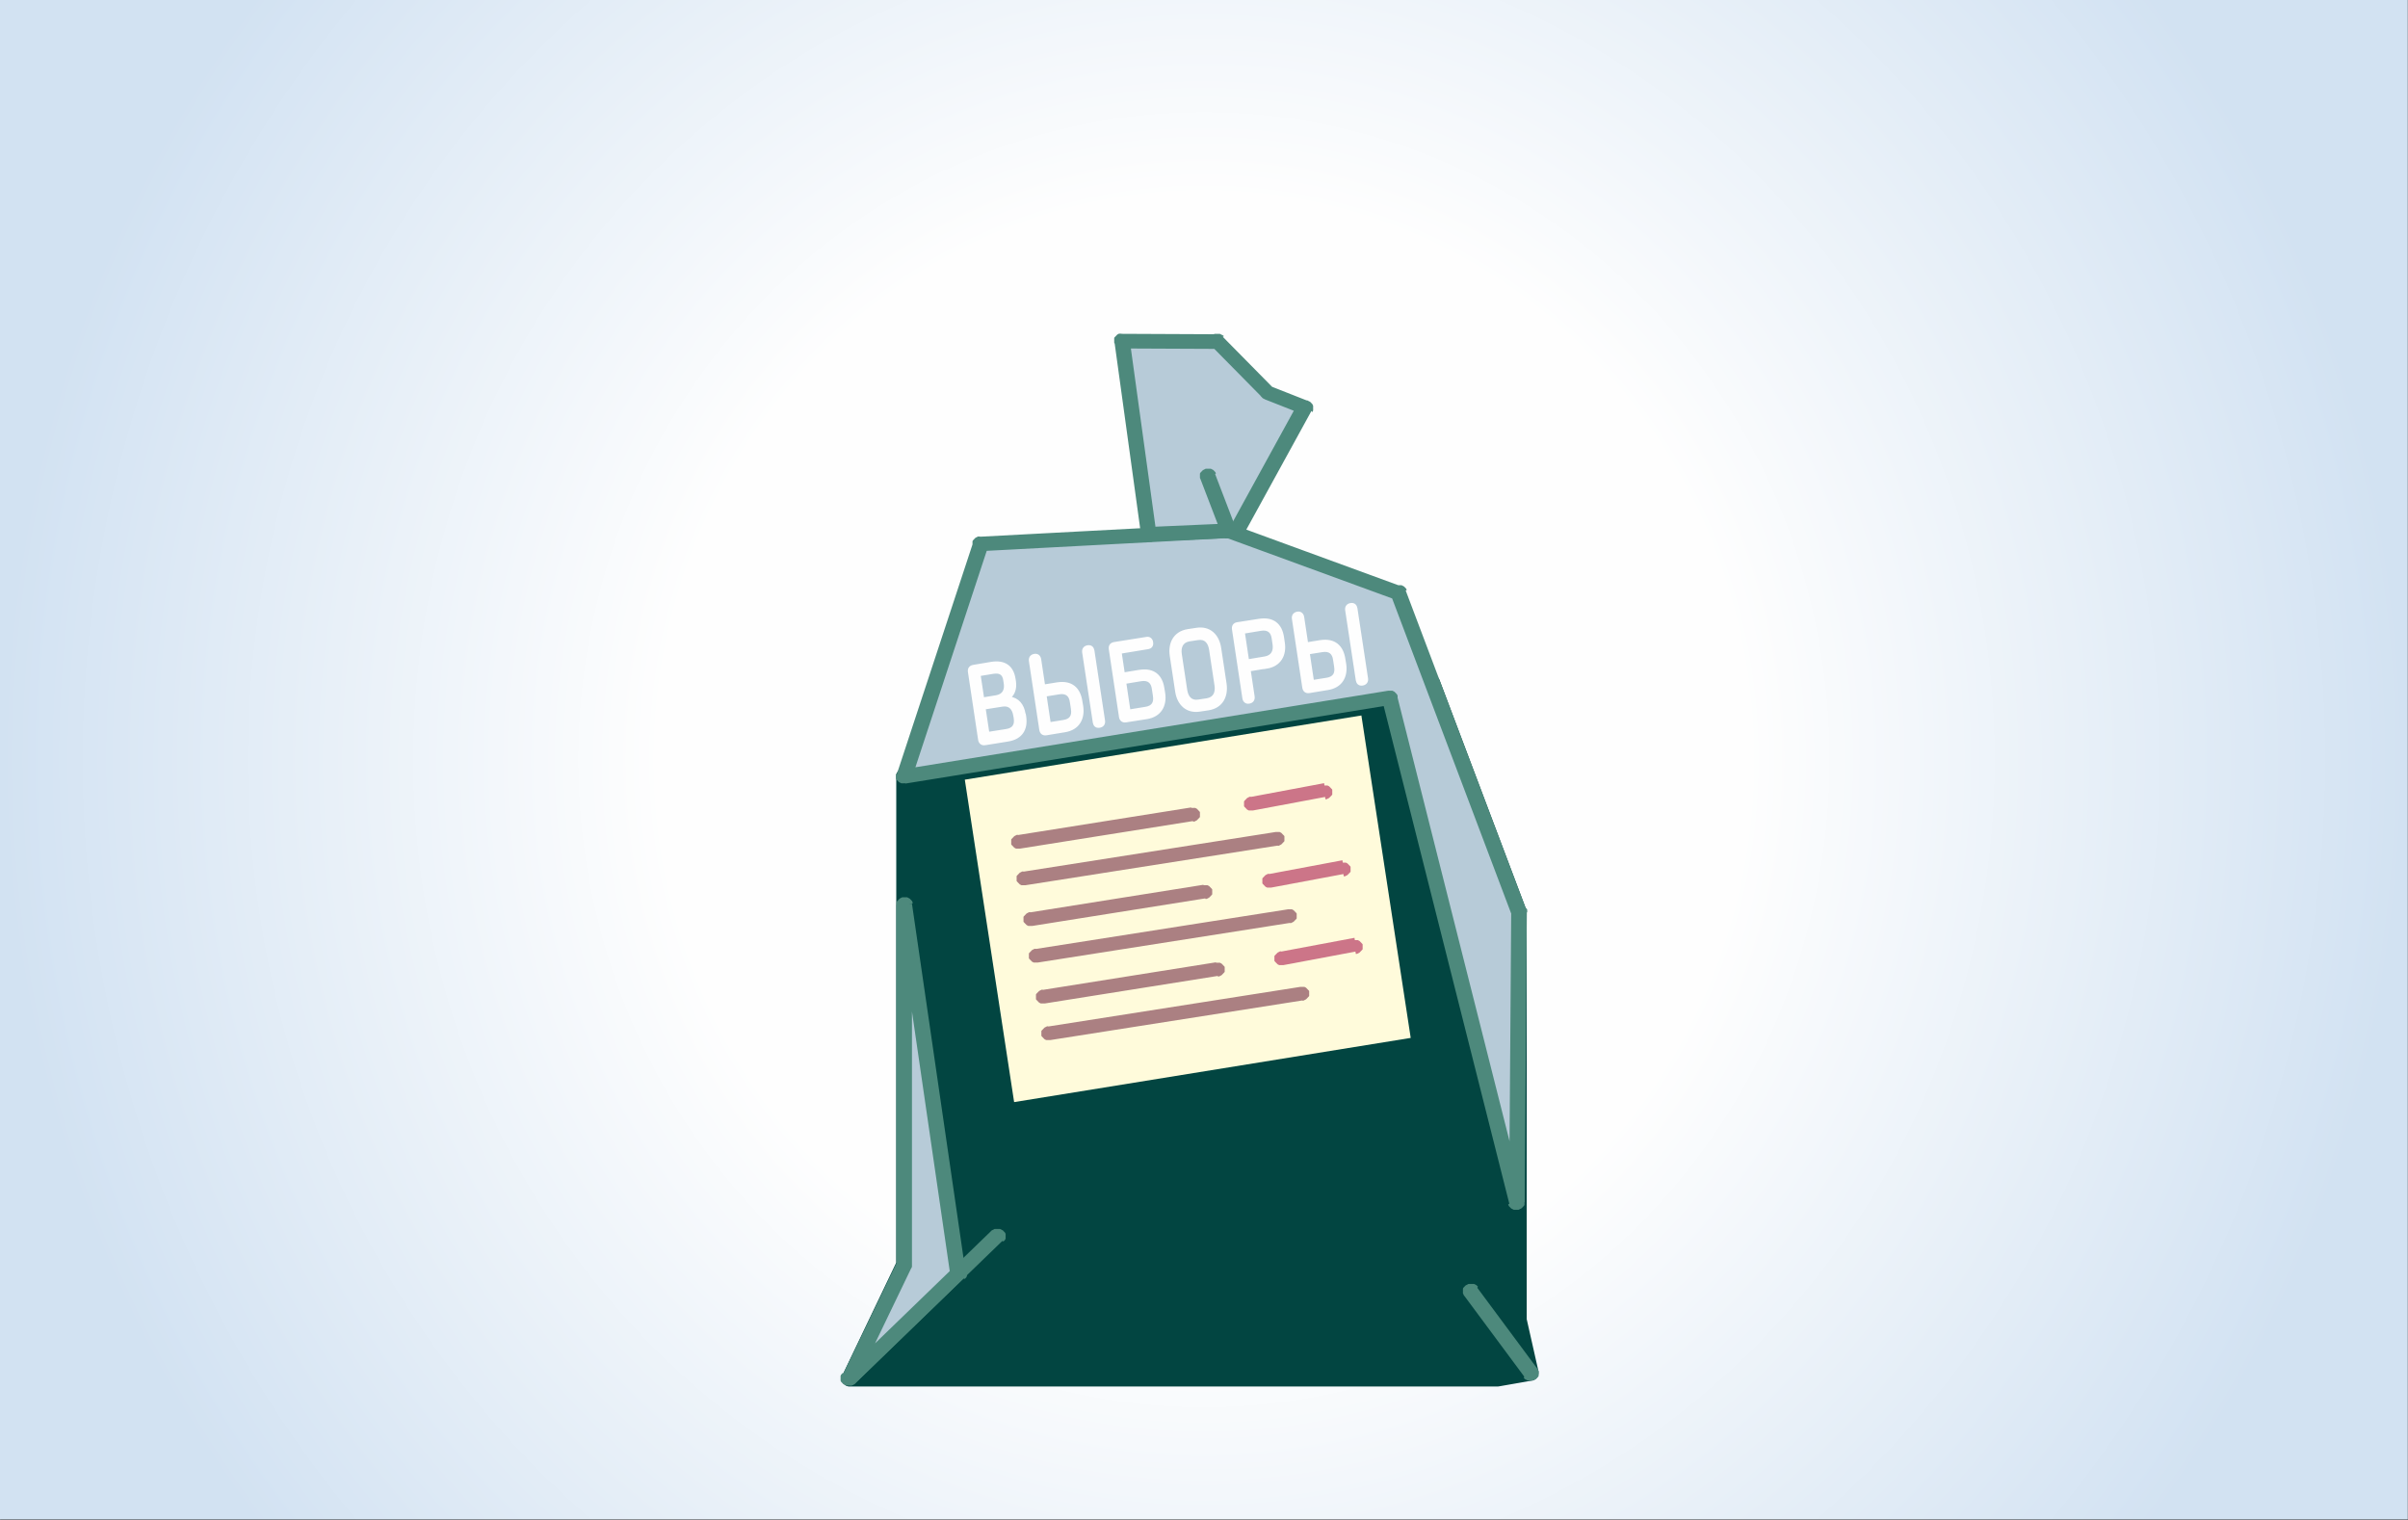 <?xml version="1.0" encoding="UTF-8" standalone="no"?>
<svg
   xmlns:dc="http://purl.org/dc/elements/1.1/"
   xmlns:cc="http://creativecommons.org/ns#"
   xmlns:rdf="http://www.w3.org/1999/02/22-rdf-syntax-ns#"
   xmlns:svg="http://www.w3.org/2000/svg"
   xmlns="http://www.w3.org/2000/svg"
   id="svg76"
   viewBox="0 0 12197.192 7699.815"
   style="clip-rule:evenodd;fill-rule:evenodd;image-rendering:optimizeQuality;shape-rendering:geometricPrecision;text-rendering:geometricPrecision"
   version="1.1"
   height="291"
   width="461"
   xml:space="preserve"><rect x="0" y="0" width="12197.192" height="7699.815" fill="#333333" stroke="none"/><defs
     id="defs11"><style
       id="style2"
       type="text/css"><![CDATA[
    .str1 {stroke:#FEFEFE;stroke-width:10}
    .str0 {stroke:#024541;stroke-width:75;stroke-linecap:round;stroke-linejoin:round}
    .fil1 {fill:#024541}
    .fil3 {fill:#B7CBD8}
    .fil5 {fill:#FFFBDB}
    .fil2 {fill:#4D897C;fill-rule:nonzero}
    .fil6 {fill:#AB8082;fill-rule:nonzero}
    .fil7 {fill:#CC7588;fill-rule:nonzero}
    .fil4 {fill:#FEFEFE;fill-rule:nonzero}
    .fil0 {fill:url(#id0)}
   ]]></style><radialGradient
       fy="3845.28"
       fx="6103.05"
       r="5785.57"
       cy="3845.28"
       cx="6103.05"
       gradientUnits="userSpaceOnUse"
       id="id0"><stop
         id="stop4"
         style="stop-color:#FEFEFE"
         offset="0" /><stop
         id="stop6"
         style="stop-color:#FEFEFE"
         offset="0.451" /><stop
         id="stop8"
         style="stop-color:#D2E2F2"
         offset="1" /></radialGradient></defs><g
     transform="matrix(1.054,0,0,1.091,-334.547,-347.065)"
     id="Layer_x0020_1"><polygon
       style="fill:url(#id0)"
       id="polygon14"
       points="317,7373 11889,7373 11889,318 317,318 "
       class="fil0" /><polygon
       style="fill:#024541;stroke:#024541;stroke-width:75;stroke-linecap:round;stroke-linejoin:round"
       id="polygon16"
       points="4662,6189 4662,3922 7201,3490 7617,4554 7617,5080 7617,6447 7674,6691 7514,6718 4662,6718 4400,6718 "
       class="fil1 str0" /><g
       id="g20"><path
         style="fill:#4d897c;fill-rule:nonzero"
         id="path18"
         d="m 4373,6695 54,46 -1,1 -1,1 -1,1 -2,1 -2,1 -2,1 -2,1 -2,1 -2,1 -2,1 h -2 -2 -2 -2 -2 -2 -2 -2 -2 -2 -2 -2 -2 l -2,-1 -2,-1 -2,-1 -2,-1 -2,-1 -2,-1 -2,-1 -1,-1 -1,-1 -1,-1 -1,-1 -1,-1 -1,-1 -1,-1 -1,-1 -1,-1 -1,-1 -1,-2 -1,-2 -1,-2 v -2 -2 -2 -2 -2 -2 -2 -2 -2 -2 -2 l 1,-2 1,-2 1,-2 1,-1 1,-1 1,-1 1,-1 1,-1 1,-1 1,-1 z m 761,-615 -707,661 -54,-46 707,-661 z m 0,0 -54,-46 1,-1 1,-1 1,-1 2,-1 2,-1 2,-1 2,-1 2,-1 2,-1 2,-1 h 2 2 2 2 2 2 2 2 2 2 2 2 2 l 2,1 2,1 2,1 2,1 2,1 2,1 2,1 1,1 1,1 1,1 1,1 1,1 1,1 1,1 1,1 1,1 1,1 1,2 1,2 1,2 v 2 2 2 2 2 2 2 2 2 2 2 l -1,2 -1,2 -1,2 -1,1 -1,1 -1,1 -1,1 -1,1 -1,1 -1,1 z"
         class="fil2" /></g><g
       id="g24"><path
         style="fill:#4d897c;fill-rule:nonzero"
         id="path22"
         d="m 7643,6710 62,-38 1,1 1,1 1,2 1,2 1,2 1,2 1,2 v 2 2 2 2 2 2 2 2 2 2 2 l -1,2 -1,2 -1,1 -1,1 -1,1 -1,1 -1,1 -1,1 -1,1 -1,1 -1,1 -1,1 -1,1 -2,1 -2,1 -2,1 -2,1 -2,1 -2,1 -2,1 h -2 -2 -2 -2 -2 -2 -2 -2 -2 -2 -2 -2 -2 l -2,-1 -2,-1 -2,-1 -2,-1 -2,-1 -2,-1 -1,-1 -1,-1 -1,-1 -1,-1 -1,-1 -1,-1 -1,-1 z m -226,-413 288,375 -62,38 -288,-375 z m 0,0 -62,38 -1,-1 -1,-1 -1,-2 -1,-2 -1,-2 -1,-2 -1,-2 v -2 -2 -2 -2 -2 -2 -2 -2 -2 -2 -2 l 1,-2 1,-2 1,-1 1,-1 1,-1 1,-1 1,-1 1,-1 1,-1 1,-1 1,-1 1,-1 1,-1 2,-1 2,-1 2,-1 2,-1 2,-1 2,-1 2,-1 h 2 2 2 2 2 2 2 2 2 2 2 2 2 l 2,1 2,1 2,1 2,1 2,1 2,1 1,1 1,1 1,1 1,1 1,1 1,1 1,1 z"
         class="fil2" /></g><g
       id="g29"><polygon
         style="fill:#b7cbd8"
         id="polygon26"
         points="6995,3558 7607,5899 7617,4554 7037,3071 6222,2782 5030,2843 4662,3922 "
         class="fil3" /><path
         style="fill:#4d897c;fill-rule:nonzero"
         d="m 4627,3913 368,-1079 72,19 -368,1079 -29,23 -42,-43 z m 0,0 72,19 -1,2 -1,2 -1,2 -1,1 -1,1 -1,1 -1,1 -1,1 -1,1 -1,1 -1,1 -1,1 -1,1 -1,1 -2,1 -2,1 -2,1 -2,1 -2,1 -2,1 h -2 -2 -2 -2 -2 -2 -2 -2 -2 -2 -2 -2 l -2,-1 -2,-1 -2,-1 -2,-1 -2,-1 -2,-1 -1,-1 -1,-1 -1,-1 -1,-1 -1,-1 -1,-1 -1,-1 -1,-1 -1,-1 -1,-1 -1,-1 -1,-1 -1,-2 -1,-2 v -2 -2 -2 -2 -2 -2 -2 -2 -2 -2 -2 l 1,-2 z m 2375,-322 -2333,365 -13,-66 2333,-365 43,25 -30,40 z m 0,0 -13,-66 h 2 2 2 2 2 2 2 2 2 2 l 2,1 2,1 2,1 2,1 2,1 1,1 1,1 1,1 1,1 1,1 1,1 1,1 1,1 1,1 1,1 1,1 1,1 1,2 1,2 1,2 v 2 2 2 2 2 2 2 2 2 2 2 l -1,2 -1,2 -1,1 -1,1 -1,1 -1,1 -1,1 -1,1 -1,1 -1,1 -1,1 -1,1 -1,1 -1,1 -2,1 -2,1 -2,1 -2,1 -2,1 -2,1 -2,1 h -2 -2 z m 569,2316 -612,-2342 73,-15 612,2342 1,8 z m 0,0 73,-15 v 2 2 2 2 2 2 2 2 2 2 l -1,2 -1,2 -1,1 -1,1 -1,1 -1,1 -1,1 -1,1 -1,1 -1,1 -1,1 -1,1 -1,1 -1,1 -2,1 -2,1 -2,1 -2,1 -2,1 -2,1 -2,1 h -2 -2 -2 -2 -2 -2 -2 -2 -2 -2 -2 -2 l -2,-1 -2,-1 -2,-1 -2,-1 -2,-1 -2,-1 -1,-1 -1,-1 -1,-1 -1,-1 -1,-1 -1,-1 -1,-1 -1,-1 -1,-1 -1,-1 -1,-1 -1,-2 -1,-2 -1,-2 v -2 z m 84,-1353 -10,1346 h -75 l 10,-1346 73,-11 z m 0,0 h -75 v -2 -2 -2 -2 -2 l 1,-2 1,-2 1,-2 1,-1 1,-1 1,-1 1,-1 1,-1 1,-1 1,-1 1,-1 1,-1 1,-1 1,-1 1,-1 2,-1 2,-1 2,-1 2,-1 2,-1 2,-1 h 2 2 2 2 2 2 2 2 2 2 2 2 l 2,1 2,1 2,1 2,1 2,1 2,1 1,1 1,1 1,1 1,1 1,1 1,1 1,1 1,1 1,1 1,1 1,1 1,1 1,2 1,2 v 2 2 2 2 2 2 z m -582,-1494 580,1483 -71,22 -580,-1483 49,-42 z m 0,0 -71,22 -1,-2 v -2 -2 -2 -2 -2 -2 -2 -2 -2 -2 -2 l 1,-2 1,-2 1,-1 1,-1 1,-1 1,-1 1,-1 1,-1 1,-1 1,-1 1,-1 1,-1 1,-1 1,-1 2,-1 2,-1 2,-1 2,-1 2,-1 2,-1 2,-1 h 2 2 2 2 2 2 2 2 2 2 2 2 l 2,1 2,1 2,1 2,1 2,1 2,1 1,1 1,1 1,1 1,1 1,1 1,1 1,1 1,1 1,1 1,1 1,2 1,2 1,2 z m -837,-308 815,288 -28,62 -815,-288 12,-64 z m 0,0 -28,62 -2,-1 -2,-1 -2,-1 -2,-1 -2,-1 -1,-1 -1,-1 -1,-1 -1,-1 -1,-1 -1,-1 -1,-1 -1,-1 -1,-1 -1,-1 -1,-1 -1,-1 -1,-2 -1,-2 v -2 -2 -2 -2 -2 -2 -2 -2 -2 -2 -2 l 1,-2 1,-2 1,-2 1,-2 1,-1 1,-1 1,-1 1,-1 1,-1 1,-1 1,-1 1,-1 1,-1 1,-1 2,-1 2,-1 2,-1 2,-1 2,-1 2,-1 h 2 2 2 2 2 2 2 2 2 2 2 2 l 2,1 2,1 z m -1208,58 1192,-61 4,67 -1192,61 -38,-43 z m 0,0 4,67 h -2 -2 -2 -2 -2 -2 -2 l -2,-1 -2,-1 -2,-1 -2,-1 -2,-1 -2,-1 -1,-1 -1,-1 -1,-1 -1,-1 -1,-1 -1,-1 -1,-1 -1,-1 -1,-1 -1,-1 -1,-1 -1,-1 -1,-2 -1,-2 -1,-2 v -2 -2 -2 -2 -2 -2 -2 -2 -2 -2 -2 l 1,-2 1,-2 1,-1 1,-1 1,-1 1,-1 1,-1 1,-1 1,-1 1,-1 1,-1 1,-1 1,-1 1,-1 2,-1 2,-1 2,-1 2,-1 2,-1 2,-1 h 2 2 2 2 2 z"
         class="fil2"
         id="1" /></g><g
       id="g35"><polygon
         style="fill:#b7cbd8"
         id="polygon31"
         points="4400,6718 4920,6231 4662,4518 4662,6189 "
         class="fil3" /><path
         style="fill:#4d897c;fill-rule:nonzero"
         d="m 4366,6704 263,-528 69,27 -263,528 -7,10 -61,-37 z m 0,0 69,27 -1,2 -1,2 -1,1 -1,1 -1,1 -1,1 -1,1 -1,1 -1,1 -1,1 -1,1 -2,1 -2,1 -2,1 -2,1 -2,1 -2,1 h -2 -2 -2 -2 -2 -2 -2 -2 -2 -2 -2 -2 -2 l -2,-1 -2,-1 -2,-1 -2,-1 -2,-1 -2,-1 -1,-1 -1,-1 -1,-1 -1,-1 -1,-1 -1,-1 -1,-1 -1,-1 -1,-1 -1,-1 -1,-1 -1,-1 -1,-2 -1,-2 v -2 -2 -2 -2 -2 -2 -2 -2 -2 -2 -2 l 1,-2 1,-2 1,-2 z m 582,-450 -521,487 -54,-46 521,-487 64,19 z m 0,0 -54,-46 1,-1 1,-1 1,-1 2,-1 2,-1 2,-1 2,-1 2,-1 2,-1 2,-1 h 2 2 2 2 2 2 2 2 2 2 2 2 2 l 2,1 2,1 2,1 2,1 2,1 2,1 2,1 1,1 1,1 1,1 1,1 1,1 1,1 1,1 1,1 1,1 1,1 1,2 1,2 1,2 v 2 2 2 2 2 2 2 2 2 2 2 l -1,2 -1,2 -1,2 -1,1 -1,1 -1,1 -1,1 -1,1 -1,1 -1,1 z m -248,-1740 258,1713 -74,9 -258,-1713 v -4 l 75,-4 z m 0,0 -74,9 v -2 -2 -2 -2 -2 -2 -2 -2 l 1,-2 1,-2 1,-1 1,-1 1,-1 1,-1 1,-1 1,-1 1,-1 1,-1 1,-1 1,-1 1,-1 1,-1 1,-1 2,-1 2,-1 2,-1 2,-1 2,-1 2,-1 h 2 2 2 2 2 2 2 2 2 2 2 2 l 2,1 2,1 2,1 2,1 2,1 2,1 1,1 1,1 1,1 1,1 1,1 1,1 1,1 1,1 1,1 1,1 1,1 1,2 1,2 1,2 v 2 2 2 z m -75,1676 V 4519 h 75 v 1671 l -3,14 z m 0,0 h 75 v 2 2 2 2 2 l -1,2 -1,2 -1,2 -1,1 -1,1 -1,1 -1,1 -1,1 -1,1 -1,1 -1,1 -1,1 -1,1 -1,1 -1,1 -2,1 -2,1 -2,1 -2,1 -2,1 -2,1 h -2 -2 -2 -2 -2 -2 -2 -2 -2 -2 -2 -2 l -2,-1 -2,-1 -2,-1 -2,-1 -2,-1 -2,-1 -1,-1 -1,-1 -1,-1 -1,-1 -1,-1 -1,-1 -1,-1 -1,-1 -1,-1 -1,-1 -1,-1 -1,-1 -1,-2 -1,-2 -1,-2 v -2 -2 -2 -2 -2 z"
         class="fil2"
         id="path33" /></g><g
       id="g41"><polygon
         style="fill:#b7cbd8"
         id="polygon37"
         points="6411,2142 6168,1904 5711,1902 5838,2799 6261,2781 6586,2209 "
         class="fil3" /><path
         style="fill:#4d897c;fill-rule:nonzero"
         d="m 6266,2814 -423,18 -9,-67 423,-18 37,51 -29,17 z m 0,0 -9,-67 h 2 2 2 2 2 2 2 l 2,1 2,1 2,1 2,1 2,1 2,1 2,1 1,1 1,1 1,1 1,1 1,1 1,1 1,1 1,1 1,1 1,1 1,2 1,2 1,2 1,2 1,2 v 2 2 2 2 2 2 2 2 2 2 2 l -1,2 -1,1 -1,1 -1,1 -1,1 -1,1 -1,1 -1,1 -1,1 -1,1 -1,1 -1,1 -1,1 -1,1 -2,1 -2,1 -2,1 -2,1 -2,1 h -2 -2 -2 -2 -2 z m 354,-588 -325,572 -66,-34 325,-572 46,-14 21,48 z m 0,0 -66,-34 1,-1 1,-1 1,-1 1,-1 1,-1 1,-1 1,-1 1,-1 1,-1 1,-1 2,-1 2,-1 2,-1 2,-1 2,-1 h 2 2 2 2 2 2 2 2 2 2 2 2 2 l 2,1 2,1 2,1 2,1 2,1 2,1 2,1 1,1 1,1 1,1 1,1 1,1 1,1 1,1 1,1 1,1 1,1 1,2 1,2 1,2 1,2 v 2 2 2 2 2 2 2 2 2 2 2 l -1,2 -1,2 -1,2 -1,2 z m -197,-115 176,67 -25,62 -176,-67 -14,-9 z m 0,0 -25,62 -2,-1 -2,-1 -2,-1 -2,-1 -2,-1 -2,-1 -1,-1 -1,-1 -1,-1 -1,-1 -1,-1 -1,-1 -1,-1 -1,-1 -1,-1 -1,-1 -1,-2 -1,-2 -1,-2 -1,-2 v -2 -2 -2 -2 -2 -2 -2 -2 -2 -2 -2 l 1,-2 1,-2 1,-2 1,-1 1,-1 1,-1 1,-1 1,-1 1,-1 1,-1 1,-1 1,-1 1,-1 1,-1 2,-1 2,-1 2,-1 2,-1 h 2 2 2 2 2 2 2 2 2 2 2 2 2 l 2,1 2,1 z m -229,-229 243,238 -53,44 -243,-238 24,-56 z m 0,0 -53,44 -1,-1 -1,-1 -1,-1 -1,-1 -1,-1 -1,-2 -1,-2 -1,-2 -1,-2 -1,-2 v -2 -2 -2 -2 -2 -2 -2 -2 -2 -2 -2 -2 l 1,-2 1,-1 1,-1 1,-1 1,-1 1,-1 1,-1 1,-1 1,-1 1,-1 1,-1 1,-1 1,-1 2,-1 2,-1 2,-1 2,-1 2,-1 h 2 2 2 2 2 2 2 2 2 2 2 2 2 l 2,1 2,1 2,1 2,1 2,1 2,1 2,1 2,1 1,1 1,1 1,1 z m -486,-14 457,2 5,68 -457,-2 -39,-32 35,-36 z m 0,0 5,68 h -2 -2 -2 -2 -2 -2 l -2,-1 -2,-1 -2,-1 -2,-1 -2,-1 -2,-1 -2,-1 -1,-1 -1,-1 -1,-1 -1,-1 -1,-1 -1,-1 -1,-1 -1,-1 -1,-1 -1,-1 -1,-2 -1,-2 -1,-2 -1,-2 -1,-2 v -2 -2 -2 -2 -2 -2 -2 -2 -2 -2 -2 l 1,-2 1,-1 1,-1 1,-1 1,-1 1,-1 1,-1 1,-1 1,-1 1,-1 1,-1 1,-1 1,-1 1,-1 1,-1 2,-1 2,-1 2,-1 2,-1 h 2 2 2 2 2 2 z m 93,933 -128,-897 74,-4 128,897 -33,36 z m 0,0 74,-4 v 2 2 2 2 2 2 2 2 l -1,2 -1,2 -1,1 -1,1 -1,1 -1,1 -1,1 -1,1 -1,1 -1,1 -1,1 -1,1 -1,1 -1,1 -1,1 -2,1 -2,1 -2,1 -2,1 h -2 -2 -2 -2 -2 -2 -2 -2 -2 -2 -2 -2 l -2,-1 -2,-1 -2,-1 -2,-1 -2,-1 -2,-1 -2,-1 -1,-1 -1,-1 -1,-1 -1,-1 -1,-1 -1,-1 -1,-1 -1,-1 -1,-1 -1,-1 -1,-1 -1,-2 -1,-2 -1,-2 -1,-2 v -2 -2 -2 z"
         class="fil2"
         id="path39" /></g><g
       id="g45"><path
         style="fill:#4d897c;fill-rule:nonzero"
         id="path43"
         d="m 6187,2793 71,-22 1,2 1,2 v 2 2 2 2 2 2 2 2 2 2 l -1,2 -1,2 -1,1 -1,1 -1,1 -1,1 -1,1 -1,1 -1,1 -1,1 -1,1 -1,1 -1,1 -1,1 -2,1 -2,1 -2,1 -2,1 -2,1 -2,1 -2,1 h -2 -2 -2 -2 -2 -2 -2 -2 -2 -2 -2 -2 l -2,-1 -2,-1 -2,-1 -2,-1 -2,-1 -2,-1 -1,-1 -1,-1 -1,-1 -1,-1 -1,-1 -1,-1 -1,-1 -1,-1 -1,-1 -1,-1 -1,-2 -1,-2 -1,-2 z m -30,-274 100,252 -71,22 -100,-252 z m 0,0 -71,22 -1,-2 -1,-2 v -2 -2 -2 -2 -2 -2 -2 -2 -2 -2 l 1,-2 1,-2 1,-1 1,-1 1,-1 1,-1 1,-1 1,-1 1,-1 1,-1 1,-1 1,-1 1,-1 1,-1 2,-1 2,-1 2,-1 2,-1 2,-1 2,-1 2,-1 h 2 2 2 2 2 2 2 2 2 2 2 2 l 2,1 2,1 2,1 2,1 2,1 2,1 1,1 1,1 1,1 1,1 1,1 1,1 1,1 1,1 1,1 1,1 1,2 1,2 1,2 z"
         class="fil2" /></g><path
       style="fill:#fefefe;fill-rule:nonzero;stroke:#fefefe;stroke-width:10"
       id="path47"
       d="m 5049,3607 85,-13 c 36,-6 53,16 58,47 l 2,11 c 5,31 -6,51 -42,56 l -85,13 -18,-115 z m -7,-46 -17,-109 63,-10 c 35,-6 52,5 56,36 l 2,12 c 5,31 -6,55 -41,61 z m 199,72 c -7,-43 -31,-70 -71,-76 21,-18 29,-42 25,-74 l -2,-12 c -9,-58 -47,-85 -112,-75 l -86,14 c -18,3 -23,15 -21,28 l 49,315 c 2,12 11,23 29,20 l 109,-17 c 66,-10 92,-53 83,-111 l -2,-11 z m 382,31 -51,-325 c -2,-12 -10,-23 -28,-20 -17,3 -23,15 -21,28 l 51,325 c 2,12 10,23 28,20 17,-3 23,-15 21,-28 z m -224,-173 -64,10 -19,-122 c -2,-12 -11,-23 -28,-20 -17,3 -23,15 -21,28 l 50,320 c 2,12 11,23 29,20 l 88,-14 c 67,-10 93,-59 84,-116 l -4,-23 c -9,-58 -46,-93 -115,-83 z m 70,119 c 5,31 -6,51 -42,56 l -65,10 -20,-129 64,-10 c 36,-6 54,10 58,41 l 5,31 z m 324,-177 -75,12 -15,-97 132,-21 c 12,-2 22,-10 19,-27 -2,-16 -15,-22 -26,-20 l -156,24 c -18,3 -23,15 -21,28 l 49,315 c 2,12 11,23 29,20 l 99,-15 c 67,-10 93,-59 84,-116 l -4,-23 c -9,-58 -47,-90 -114,-80 z m 70,116 c 5,31 -6,51 -42,56 l -76,12 -20,-129 75,-12 c 36,-6 54,10 58,41 l 5,31 z m 129,-193 c -5,-32 5,-59 41,-65 l 41,-6 c 36,-6 54,17 59,49 l 26,166 c 5,32 -5,59 -41,65 l -41,6 c -36,6 -54,-17 -59,-49 z m 189,-30 c -9,-57 -49,-98 -114,-88 l -41,6 c -66,10 -91,62 -82,119 l 26,166 c 9,57 49,98 114,88 l 41,-6 c 66,-10 91,-62 82,-119 z m 134,58 -20,-129 81,-13 c 36,-6 54,10 58,41 l 4,26 c 5,32 -7,56 -42,62 z m 88,34 c 67,-10 93,-59 84,-116 l -4,-26 c -9,-58 -47,-90 -114,-80 l -106,16 c -17,3 -22,15 -20,28 l 50,320 c 2,12 11,23 28,20 17,-3 23,-15 21,-28 l -19,-122 81,-13 z m 484,50 -51,-325 c -2,-12 -10,-23 -28,-20 -17,3 -23,15 -21,28 l 51,325 c 2,12 10,23 28,20 17,-3 23,-15 21,-28 z m -224,-173 -64,10 -19,-122 c -2,-12 -11,-23 -28,-20 -17,3 -23,15 -21,28 l 50,320 c 2,12 11,23 29,20 l 88,-14 c 67,-10 93,-59 84,-116 l -4,-23 c -9,-58 -46,-93 -115,-83 z m 71,119 c 5,31 -6,51 -42,56 l -65,10 -20,-129 64,-10 c 36,-6 54,10 58,41 l 5,31 z"
       class="fil4 str1" /><polygon
       style="fill:#fffbdb"
       id="polygon49"
       points="7097,5137 6860,3640 4954,3938 5191,5435 "
       class="fil5" /><g
       id="g53"><path
         style="fill:#ab8082;fill-rule:nonzero"
         id="path51"
         d="m 6457,4244 -10,-63 h 2 2 2 2 2 2 2 2 2 2 l 2,1 2,1 2,1 2,1 1,1 1,1 1,1 1,1 1,1 1,1 1,1 1,1 1,1 1,1 1,1 1,1 1,1 1,1 1,2 v 2 2 2 2 2 2 2 2 2 2 2 l -1,2 -1,1 -1,1 -1,1 -1,1 -1,1 -1,1 -1,1 -1,1 -1,1 -1,1 -1,1 -1,1 -1,1 -1,1 -2,1 -2,1 -2,1 -2,1 -2,1 -2,1 h -2 -2 -2 z m -1221,121 1212,-184 10,63 -1212,184 z m 0,0 10,63 h -2 -2 -2 -2 -2 -2 -2 -2 -2 -2 l -2,-1 -2,-1 -2,-1 -2,-1 -1,-1 -1,-1 -1,-1 -1,-1 -1,-1 -1,-1 -1,-1 -1,-1 -1,-1 -1,-1 -1,-1 -1,-1 -1,-1 -1,-1 -1,-2 v -2 -2 -2 -2 -2 -2 -2 -2 -2 -2 -2 l 1,-2 1,-1 1,-1 1,-1 1,-1 1,-1 1,-1 1,-1 1,-1 1,-1 1,-1 1,-1 1,-1 1,-1 1,-1 2,-1 2,-1 2,-1 2,-1 2,-1 2,-1 h 2 2 2 z m 815,-233 -10,-63 h 2 2 2 2 2 2 2 2 2 2 l 2,1 2,1 2,1 2,1 1,1 1,1 1,1 1,1 1,1 1,1 1,1 1,1 1,1 1,1 1,1 1,1 1,1 1,1 1,2 v 2 2 2 2 2 2 2 2 2 2 2 l -1,2 -1,1 -1,1 -1,1 -1,1 -1,1 -1,1 -1,1 -1,1 -1,1 -1,1 -1,1 -1,1 -1,1 -1,1 -2,1 -2,1 -2,1 -2,1 -2,1 -2,1 h -2 -2 -2 z m -831,126 -10,-63 26,-4 26,-4 26,-4 26,-4 26,-4 26,-4 26,-4 26,-4 26,-4 26,-4 26,-4 26,-4 26,-4 26,-4 26,-4 26,-4 26,-4 26,-4 26,-4 26,-4 26,-4 26,-4 26,-4 26,-4 26,-4 26,-4 26,-4 26,-4 26,-4 26,-4 26,-4 26,-4 10,63 -26,4 -26,4 -26,4 -26,4 -26,4 -26,4 -26,4 -26,4 -26,4 -26,4 -26,4 -26,4 -26,4 -26,4 -26,4 -26,4 -26,4 -26,4 -26,4 -26,4 -26,4 -26,4 -26,4 -26,4 -26,4 -26,4 -26,4 -26,4 -26,4 -26,4 -26,4 z m -10,-63 10,63 h -2 -2 -2 -2 -2 -2 -2 -2 -2 -2 l -2,-1 -2,-1 -2,-1 -2,-1 -1,-1 -1,-1 -1,-1 -1,-1 -1,-1 -1,-1 -1,-1 -1,-1 -1,-1 -1,-1 -1,-1 -1,-1 -1,-1 -1,-1 -1,-2 v -2 -2 -2 -2 -2 -2 -2 -2 -2 -2 -2 l 1,-2 1,-1 1,-1 1,-1 1,-1 1,-1 1,-1 1,-1 1,-1 1,-1 1,-1 1,-1 1,-1 1,-1 1,-1 2,-1 2,-1 2,-1 2,-1 2,-1 2,-1 h 2 2 2 z"
         class="fil6" /></g><g
       id="g57"><path
         style="fill:#ab8082;fill-rule:nonzero"
         id="path55"
         d="m 6516,4603 -10,-63 h 2 2 2 2 2 2 2 2 2 2 l 2,1 2,1 2,1 2,1 1,1 1,1 1,1 1,1 1,1 1,1 1,1 1,1 1,1 1,1 1,1 1,1 1,1 1,1 1,2 v 2 2 2 2 2 2 2 2 2 2 2 l -1,2 -1,1 -1,1 -1,1 -1,1 -1,1 -1,1 -1,1 -1,1 -1,1 -1,1 -1,1 -1,1 -1,1 -1,1 -2,1 -2,1 -2,1 -2,1 -2,1 -2,1 h -2 -2 -2 z m -1221,121 1212,-184 10,63 -1212,184 z m 0,0 10,63 h -2 -2 -2 -2 -2 -2 -2 -2 -2 -2 l -2,-1 -2,-1 -2,-1 -2,-1 -1,-1 -1,-1 -1,-1 -1,-1 -1,-1 -1,-1 -1,-1 -1,-1 -1,-1 -1,-1 -1,-1 -1,-1 -1,-1 -1,-1 -1,-2 v -2 -2 -2 -2 -2 -2 -2 -2 -2 -2 -2 l 1,-2 1,-1 1,-1 1,-1 1,-1 1,-1 1,-1 1,-1 1,-1 1,-1 1,-1 1,-1 1,-1 1,-1 1,-1 2,-1 2,-1 2,-1 2,-1 2,-1 2,-1 h 2 2 2 z m 815,-233 -10,-63 h 2 2 2 2 2 2 2 2 2 2 l 2,1 2,1 2,1 2,1 1,1 1,1 1,1 1,1 1,1 1,1 1,1 1,1 1,1 1,1 1,1 1,1 1,1 1,1 1,2 v 2 2 2 2 2 2 2 2 2 2 2 l -1,2 -1,1 -1,1 -1,1 -1,1 -1,1 -1,1 -1,1 -1,1 -1,1 -1,1 -1,1 -1,1 -1,1 -1,1 -2,1 -2,1 -2,1 -2,1 -2,1 -2,1 h -2 -2 -2 z m -831,126 -10,-63 26,-4 26,-4 26,-4 26,-4 26,-4 26,-4 26,-4 26,-4 26,-4 26,-4 26,-4 26,-4 26,-4 26,-4 26,-4 26,-4 26,-4 26,-4 26,-4 26,-4 26,-4 26,-4 26,-4 26,-4 26,-4 26,-4 26,-4 26,-4 26,-4 26,-4 26,-4 26,-4 10,63 -26,4 -26,4 -26,4 -26,4 -26,4 -26,4 -26,4 -26,4 -26,4 -26,4 -26,4 -26,4 -26,4 -26,4 -26,4 -26,4 -26,4 -26,4 -26,4 -26,4 -26,4 -26,4 -26,4 -26,4 -26,4 -26,4 -26,4 -26,4 -26,4 -26,4 -26,4 z m -10,-63 10,63 h -2 -2 -2 -2 -2 -2 -2 -2 -2 -2 l -2,-1 -2,-1 -2,-1 -2,-1 -1,-1 -1,-1 -1,-1 -1,-1 -1,-1 -1,-1 -1,-1 -1,-1 -1,-1 -1,-1 -1,-1 -1,-1 -1,-1 -1,-1 -1,-2 v -2 -2 -2 -2 -2 -2 -2 -2 -2 -2 -2 l 1,-2 1,-1 1,-1 1,-1 1,-1 1,-1 1,-1 1,-1 1,-1 1,-1 1,-1 1,-1 1,-1 1,-1 1,-1 2,-1 2,-1 2,-1 2,-1 2,-1 2,-1 h 2 2 2 z"
         class="fil6" /></g><g
       id="g61"><path
         style="fill:#ab8082;fill-rule:nonzero"
         id="path59"
         d="m 6576,4963 -10,-63 h 2 2 2 2 2 2 2 2 2 2 l 2,1 2,1 2,1 2,1 1,1 1,1 1,1 1,1 1,1 1,1 1,1 1,1 1,1 1,1 1,1 1,1 1,1 1,1 1,2 v 2 2 2 2 2 2 2 2 2 2 2 l -1,2 -1,1 -1,1 -1,1 -1,1 -1,1 -1,1 -1,1 -1,1 -1,1 -1,1 -1,1 -1,1 -1,1 -1,1 -2,1 -2,1 -2,1 -2,1 -2,1 -2,1 h -2 -2 -2 z m -1221,121 1212,-184 10,63 -1212,184 z m 0,0 10,63 h -2 -2 -2 -2 -2 -2 -2 -2 -2 -2 l -2,-1 -2,-1 -2,-1 -2,-1 -1,-1 -1,-1 -1,-1 -1,-1 -1,-1 -1,-1 -1,-1 -1,-1 -1,-1 -1,-1 -1,-1 -1,-1 -1,-1 -1,-1 -1,-2 v -2 -2 -2 -2 -2 -2 -2 -2 -2 -2 -2 l 1,-2 1,-1 1,-1 1,-1 1,-1 1,-1 1,-1 1,-1 1,-1 1,-1 1,-1 1,-1 1,-1 1,-1 1,-1 2,-1 2,-1 2,-1 2,-1 2,-1 2,-1 h 2 2 2 z m 815,-233 -10,-63 h 2 2 2 2 2 2 2 2 2 2 l 2,1 2,1 2,1 2,1 1,1 1,1 1,1 1,1 1,1 1,1 1,1 1,1 1,1 1,1 1,1 1,1 1,1 1,1 1,2 v 2 2 2 2 2 2 2 2 2 2 2 l -1,2 -1,1 -1,1 -1,1 -1,1 -1,1 -1,1 -1,1 -1,1 -1,1 -1,1 -1,1 -1,1 -1,1 -1,1 -2,1 -2,1 -2,1 -2,1 -2,1 -2,1 h -2 -2 -2 z m -831,126 -10,-63 26,-4 26,-4 26,-4 26,-4 26,-4 26,-4 26,-4 26,-4 26,-4 26,-4 26,-4 26,-4 26,-4 26,-4 26,-4 26,-4 26,-4 26,-4 26,-4 26,-4 26,-4 26,-4 26,-4 26,-4 26,-4 26,-4 26,-4 26,-4 26,-4 26,-4 26,-4 26,-4 10,63 -26,4 -26,4 -26,4 -26,4 -26,4 -26,4 -26,4 -26,4 -26,4 -26,4 -26,4 -26,4 -26,4 -26,4 -26,4 -26,4 -26,4 -26,4 -26,4 -26,4 -26,4 -26,4 -26,4 -26,4 -26,4 -26,4 -26,4 -26,4 -26,4 -26,4 -26,4 z m -10,-63 10,63 h -2 -2 -2 -2 -2 -2 -2 -2 -2 -2 l -2,-1 -2,-1 -2,-1 -2,-1 -1,-1 -1,-1 -1,-1 -1,-1 -1,-1 -1,-1 -1,-1 -1,-1 -1,-1 -1,-1 -1,-1 -1,-1 -1,-1 -1,-1 -1,-2 v -2 -2 -2 -2 -2 -2 -2 -2 -2 -2 -2 l 1,-2 1,-1 1,-1 1,-1 1,-1 1,-1 1,-1 1,-1 1,-1 1,-1 1,-1 1,-1 1,-1 1,-1 1,-1 2,-1 2,-1 2,-1 2,-1 2,-1 2,-1 h 2 2 2 z"
         class="fil6" /></g><g
       id="g65"><path
         style="fill:#cc7588;fill-rule:nonzero"
         id="path63"
         d="m 6833,4746 -10,-63 h 2 2 2 2 2 2 2 2 2 2 l 2,1 2,1 2,1 2,1 1,1 1,1 1,1 1,1 1,1 1,1 1,1 1,1 1,1 1,1 1,1 1,1 1,1 1,1 1,2 v 2 2 2 2 2 2 2 2 2 2 2 l -1,2 -1,1 -1,1 -1,1 -1,1 -1,1 -1,1 -1,1 -1,1 -1,1 -1,1 -1,1 -1,1 -1,1 -1,1 -2,1 -2,1 -2,1 -2,1 -2,1 -2,1 h -2 -2 -2 z m -348,53 -10,-63 11,-2 11,-2 11,-2 11,-2 11,-2 11,-2 11,-2 11,-2 11,-2 11,-2 11,-2 11,-2 11,-2 11,-2 11,-2 11,-2 11,-2 11,-2 11,-2 11,-2 11,-2 11,-2 11,-2 11,-2 11,-2 11,-2 11,-2 11,-2 11,-2 11,-2 11,-2 11,-2 10,63 -11,2 -11,2 -11,2 -11,2 -11,2 -11,2 -11,2 -11,2 -11,2 -11,2 -11,2 -11,2 -11,2 -11,2 -11,2 -11,2 -11,2 -11,2 -11,2 -11,2 -11,2 -11,2 -11,2 -11,2 -11,2 -11,2 -11,2 -11,2 -11,2 -11,2 -11,2 z m -10,-63 10,63 h -2 -2 -2 -2 -2 -2 -2 -2 -2 -2 l -2,-1 -2,-1 -2,-1 -2,-1 -1,-1 -1,-1 -1,-1 -1,-1 -1,-1 -1,-1 -1,-1 -1,-1 -1,-1 -1,-1 -1,-1 -1,-1 -1,-1 -1,-1 -1,-2 v -2 -2 -2 -2 -2 -2 -2 -2 -2 -2 -2 l 1,-2 1,-1 1,-1 1,-1 1,-1 1,-1 1,-1 1,-1 1,-1 1,-1 1,-1 1,-1 1,-1 1,-1 1,-1 2,-1 2,-1 2,-1 2,-1 2,-1 2,-1 h 2 2 2 z"
         class="fil7" /></g><g
       id="g69"><path
         style="fill:#cc7588;fill-rule:nonzero"
         id="path67"
         d="m 6775,4386 -10,-63 h 2 2 2 2 2 2 2 2 2 2 l 2,1 2,1 2,1 2,1 1,1 1,1 1,1 1,1 1,1 1,1 1,1 1,1 1,1 1,1 1,1 1,1 1,1 1,1 1,2 v 2 2 2 2 2 2 2 2 2 2 2 l -1,2 -1,1 -1,1 -1,1 -1,1 -1,1 -1,1 -1,1 -1,1 -1,1 -1,1 -1,1 -1,1 -1,1 -1,1 -2,1 -2,1 -2,1 -2,1 -2,1 -2,1 h -2 -2 -2 z m -348,53 -10,-63 11,-2 11,-2 11,-2 11,-2 11,-2 11,-2 11,-2 11,-2 11,-2 11,-2 11,-2 11,-2 11,-2 11,-2 11,-2 11,-2 11,-2 11,-2 11,-2 11,-2 11,-2 11,-2 11,-2 11,-2 11,-2 11,-2 11,-2 11,-2 11,-2 11,-2 11,-2 11,-2 10,63 -11,2 -11,2 -11,2 -11,2 -11,2 -11,2 -11,2 -11,2 -11,2 -11,2 -11,2 -11,2 -11,2 -11,2 -11,2 -11,2 -11,2 -11,2 -11,2 -11,2 -11,2 -11,2 -11,2 -11,2 -11,2 -11,2 -11,2 -11,2 -11,2 -11,2 -11,2 z m -10,-63 10,63 h -2 -2 -2 -2 -2 -2 -2 -2 -2 -2 l -2,-1 -2,-1 -2,-1 -2,-1 -1,-1 -1,-1 -1,-1 -1,-1 -1,-1 -1,-1 -1,-1 -1,-1 -1,-1 -1,-1 -1,-1 -1,-1 -1,-1 -1,-1 -1,-2 v -2 -2 -2 -2 -2 -2 -2 -2 -2 -2 -2 l 1,-2 1,-1 1,-1 1,-1 1,-1 1,-1 1,-1 1,-1 1,-1 1,-1 1,-1 1,-1 1,-1 1,-1 1,-1 2,-1 2,-1 2,-1 2,-1 2,-1 2,-1 h 2 2 2 z"
         class="fil7" /></g><g
       id="g73"><path
         style="fill:#cc7588;fill-rule:nonzero"
         id="path71"
         d="m 6687,4028 -10,-63 h 2 2 2 2 2 2 2 2 2 2 l 2,1 2,1 2,1 2,1 1,1 1,1 1,1 1,1 1,1 1,1 1,1 1,1 1,1 1,1 1,1 1,1 1,1 1,1 1,2 v 2 2 2 2 2 2 2 2 2 2 2 l -1,2 -1,1 -1,1 -1,1 -1,1 -1,1 -1,1 -1,1 -1,1 -1,1 -1,1 -1,1 -1,1 -1,1 -1,1 -2,1 -2,1 -2,1 -2,1 -2,1 -2,1 h -2 -2 -2 z m -348,53 -10,-63 11,-2 11,-2 11,-2 11,-2 11,-2 11,-2 11,-2 11,-2 11,-2 11,-2 11,-2 11,-2 11,-2 11,-2 11,-2 11,-2 11,-2 11,-2 11,-2 11,-2 11,-2 11,-2 11,-2 11,-2 11,-2 11,-2 11,-2 11,-2 11,-2 11,-2 11,-2 11,-2 10,63 -11,2 -11,2 -11,2 -11,2 -11,2 -11,2 -11,2 -11,2 -11,2 -11,2 -11,2 -11,2 -11,2 -11,2 -11,2 -11,2 -11,2 -11,2 -11,2 -11,2 -11,2 -11,2 -11,2 -11,2 -11,2 -11,2 -11,2 -11,2 -11,2 -11,2 -11,2 z m -10,-63 10,63 h -2 -2 -2 -2 -2 -2 -2 -2 -2 -2 l -2,-1 -2,-1 -2,-1 -2,-1 -1,-1 -1,-1 -1,-1 -1,-1 -1,-1 -1,-1 -1,-1 -1,-1 -1,-1 -1,-1 -1,-1 -1,-1 -1,-1 -1,-1 -1,-2 v -2 -2 -2 -2 -2 -2 -2 -2 -2 -2 -2 l 1,-2 1,-1 1,-1 1,-1 1,-1 1,-1 1,-1 1,-1 1,-1 1,-1 1,-1 1,-1 1,-1 1,-1 1,-1 2,-1 2,-1 2,-1 2,-1 2,-1 2,-1 h 2 2 2 z"
         class="fil7" /></g></g></svg>